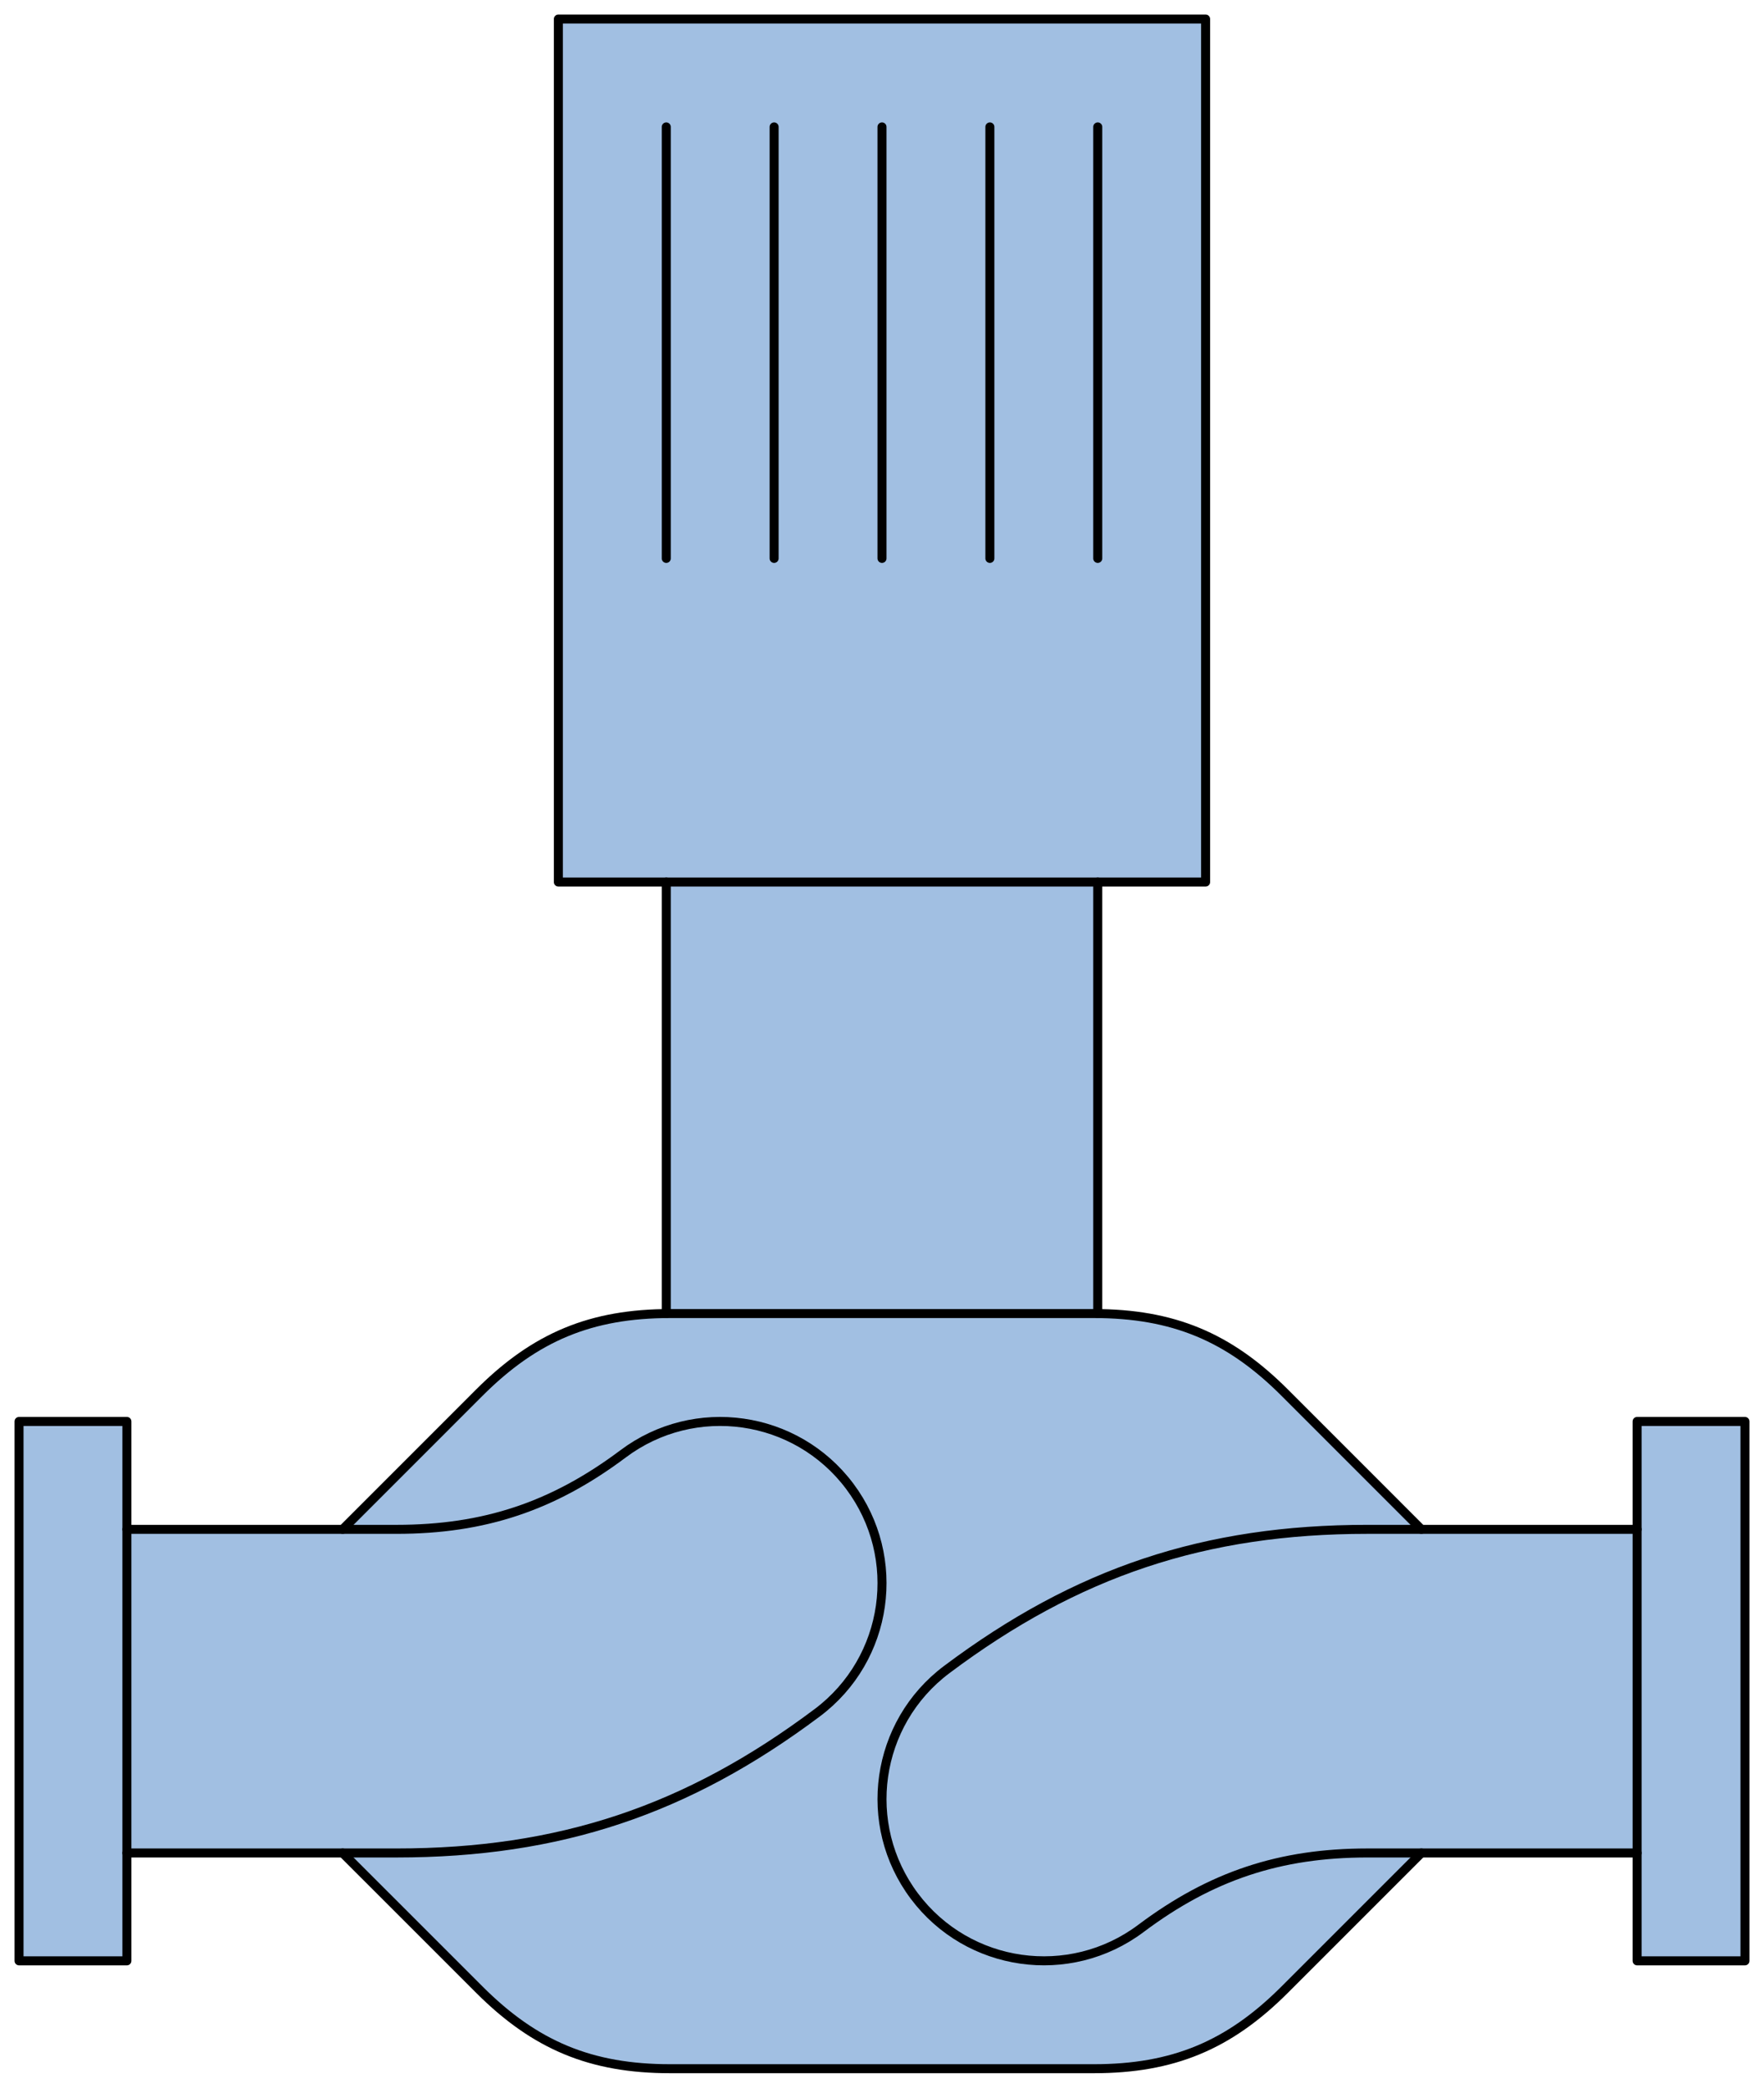 <?xml version='1.0' encoding='utf-8'?>
<!-- Generator: Adobe Illustrator 15.1.0, SVG Export Plug-In . SVG Version: 6.00 Build 0)  -->
<!DOCTYPE svg PUBLIC '-//W3C//DTD SVG 1.1//EN' 'http://www.w3.org/Graphics/SVG/1.1/DTD/svg11.dtd'>
<svg version='1.1'
    xmlns='http://www.w3.org/2000/svg'
    xmlns:xlink='http://www.w3.org/1999/xlink'		preserveAspectRatio="none"
    x='0px'
    y='0px'
    width='97.889px'
    height='115.847px'
    viewBox='0 0 97.889 115.847'
    xmlns:agg='http://www.example.com'
    xml:space='preserve'>
<agg:params>
	<agg:param  type="C" name="Color" classes="boundary" description="Color" cssAttributes="fill"></agg:param>
	<agg:param  type="C" name="strokeColor" classes="contours,dashed,thick" description="Stroke Color" cssAttributes="stroke"></agg:param>
</agg:params>

<style type="text/css" >
<![CDATA[

	.contours,.dashed,.thick{
		stroke-linecap:round;
		stroke-linejoin:round;
		stroke: #000000;
		fill:none;
	}
	
	.contours,dashed {
		stroke-width:0.5;
	}
	
	.thick {
		stroke-width:1.5;
	}
	
	.boundary {
		fill:   #A1BFE2;
		stroke:none;
	}
	
	.dashed {
		stroke-dasharray:1.5,1.5;
	}
]]>
</style>
 <g id='boundary'
     class='boundary'>
  <path d='M90.839,84.859c-3.992,0-7.982,0-11.974,0c-2.514-2.533-5.048-5.067-7.581-7.58   c-3.042-3.063-6.104-4.351-10.369-4.393V48.938h5.998V1.066H30.991v47.873h5.977v23.948c-4.266,0.042-7.307,1.33-10.368,4.393   c-2.534,2.513-5.048,5.047-7.582,7.58c-4.013,0-7.981,0-11.974,0v-5.976H1.047v29.924h5.997v-5.998c3.992,0,7.961,0,11.974,0   c2.534,2.534,5.048,5.069,7.582,7.603c3.104,3.083,6.208,4.371,10.579,4.371c7.856,0,15.691,0,23.525,0   c4.371,0,7.496-1.288,10.58-4.371c2.533-2.533,5.067-5.068,7.581-7.603c3.991,0,7.981,0,11.974,0v5.998h5.997V78.884h-5.997V84.859   z' />
 </g>
 <g id='contours'
     class='contours'>
  <line x1='36.973'
      y1='7.042'
      x2='36.973'
      y2='30.986' />
  <line x1='42.958'
      y1='7.042'
      x2='42.958'
      y2='30.986' />
  <line x1='60.917'
      y1='72.889'
      x2='60.917'
      y2='48.944' />
  <path d='M19.015,84.862c2.529-2.531,5.059-5.061,7.589-7.59c3.095-3.095,6.204-4.384,10.581-4.384   c7.84,0,15.68,0,23.52,0c4.377,0,7.487,1.289,10.582,4.384c2.529,2.529,5.059,5.059,7.588,7.59' />
  <line x1='36.973'
      y1='72.889'
      x2='36.973'
      y2='48.944' />
  <rect x='90.847'
      y='78.875'
      fill='none'
      width='5.986'
      height='29.931' />
  <path d='M7.042,102.82c4.988,0,9.977,0,14.965,0c9.023,0,16.127-2.369,23.346-7.783   c3.968-2.975,4.771-8.603,1.797-12.57c-2.977-3.967-8.604-4.771-12.57-1.796c-3.889,2.915-7.713,4.191-12.572,4.191   c-4.988,0-9.977,0-14.965,0' />
  <line x1='54.931'
      y1='7.042'
      x2='54.931'
      y2='30.986' />
  <path d='M19.015,102.82c2.529,2.529,5.059,5.059,7.589,7.588c3.095,3.096,6.204,4.383,10.581,4.383   c7.84,0,15.68,0,23.52,0c4.377,0,7.487-1.287,10.582-4.383c2.529-2.529,5.059-5.059,7.588-7.588' />
  <rect x='1.056'
      y='78.875'
      fill='none'
      width='5.986'
      height='29.931' />
  <rect x='30.985'
      y='1.056'
      fill='none'
      width='35.917'
      height='47.889' />
  <line x1='48.944'
      y1='7.042'
      x2='48.944'
      y2='30.986' />
  <path d='M90.847,102.82c-4.988,0-9.977,0-14.964,0c-4.858,0-8.685,1.273-12.571,4.188   c-3.967,2.976-9.595,2.172-12.571-1.795c-2.976-3.968-2.171-9.596,1.796-12.571c7.219-5.414,14.322-7.78,23.346-7.78   c4.988,0,9.977,0,14.965,0' />
  <line x1='60.917'
      y1='7.042'
      x2='60.917'
      y2='30.986' />
 </g>
</svg>